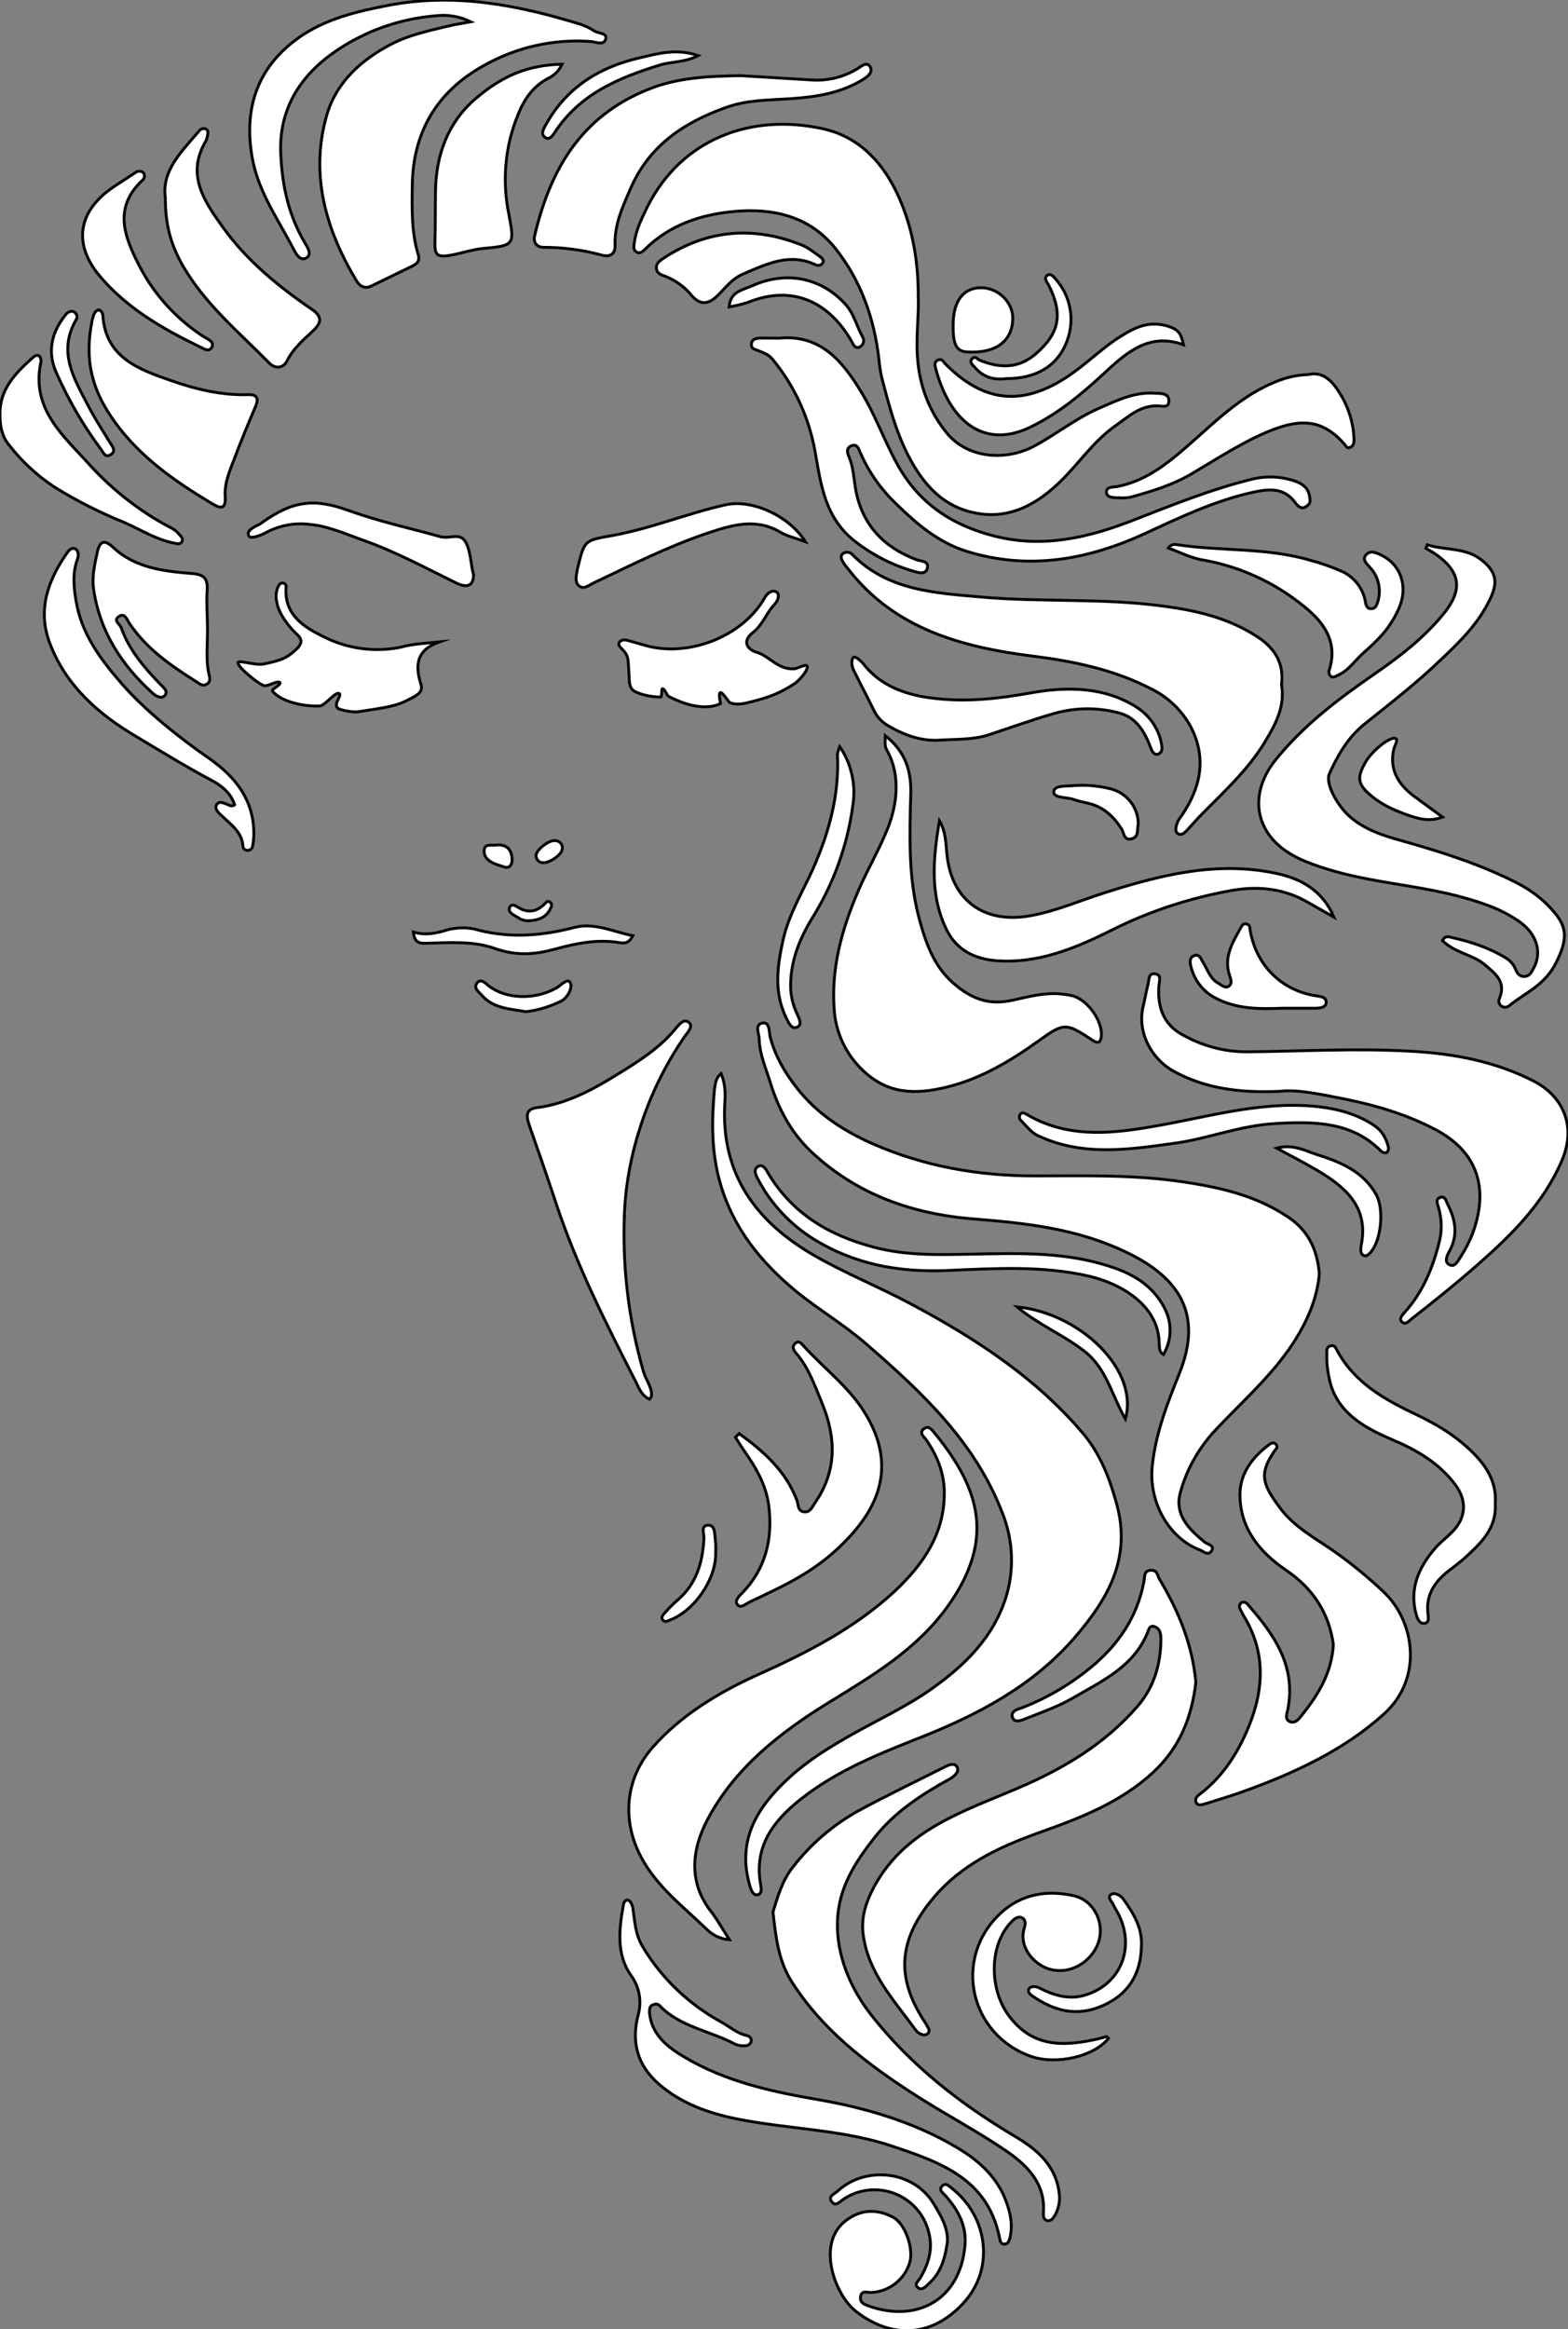 <?xml version="1.0" encoding="utf-8"?>
<!-- Generator: Adobe Illustrator 21.0.0, SVG Export Plug-In . SVG Version: 6.00 Build 0)  -->
<svg version="1.1" id="图层_1" xmlns="http://www.w3.org/2000/svg" xmlns:xlink="http://www.w3.org/1999/xlink" x="0px" y="0px"
	 viewBox="0 0 547.3 812.7" style="enable-background:new 0 0 547.3 812.7;" xml:space="preserve">
<rect x="0" y="0" width="547.3" height="812.7" fill="#808080" stroke="none"/>
<style type="text/css">
	.st0{fill:#FFFFFF;stroke:#000000;stroke-miterlimit:10;}
</style>
<path id="XA04304M1Gra4OT15_4_" class="st0" d="M251.7,374.6c1.5,3.6,1.5,6.9,1.3,10.2c-1.5,24.7,10.8,41.5,31.1,53.2
	c10.9,6.3,22.7,11,33.9,17c22.3,11.9,43.3,25.5,59.9,45c6.1,7.2,9.4,15.7,11.9,24.9c5.2,19-3.3,33.3-14.8,46.6
	c-14.5,16.7-33.6,26.8-53.9,34.8c-14.7,5.8-29.4,11.7-41.9,21.7c-9.4,7.5-16.1,16.4-13.7,29.6c0.2,1.2,0.6,3.1-1,3.5
	s-2.3-1.6-2.7-2.9c-3.6-11.9-0.6-22.2,7.4-31.5s17.1-15.2,27.1-20.9s20.2-10.3,29.4-16.9c11.3-8.1,20.9-17.6,25.3-31.2
	c3.1-9.7,2.7-20.2-1.1-29.7c-9.5-24.9-28.3-42.4-47.7-59.2c-7.6-6.6-16.4-11.8-24.3-18.2c-12.3-10.2-21.9-21.9-26.5-37.7
	c-3.2-11.1-3-22-2-33.1C249.8,378.2,249.6,376.4,251.7,374.6z"/>
<path id="XA04304M1Gra4OT15_3_" class="st0" d="M460.5,444.5c-0.8,8.9-4.4,16.9-9.3,24.4c-7.8,11.8-18.5,20.9-27.9,31.1
	c-5.2,5.9-9.1,12.8-11.2,20.4c-2.4,8,2.8,13.1,8.4,17.7c1,0.8,3.6,1.1,2.4,3s-2.8,0.2-4.1-0.3c-10.2-3.8-18-16-16.6-29.4
	c1.2-11.4,5.3-21.8,9.5-32.3c8.3-20.7-0.3-33.2-17.8-41.8s-35.5-10.5-54.2-12c-21.2-1.7-40.7-8.5-56.6-23.5
	c-7-6.6-11.5-15.1-14.3-24.3c-1.5-4.9-3.7-9.7-3.8-14.9c0-1.9-1.7-5,1-5.6s2.4,2.8,2.8,4.7c1.7,6.7,5.1,12.5,9.4,18
	c7,8.9,16.1,14.8,26.2,19.3c18.1,8,37.2,11.3,56.8,11.3c17.3,0,34.7-0.5,51.9,2.1c12.5,1.9,24.8,4.6,35.8,11.8
	C456.4,428.9,459.8,435.7,460.5,444.5z"/>
<path id="XA04304M1Gra3OT15_9_" class="st0" d="M320.5,103.7c0.3,6.8-1,14.7-0.1,22.8c0.9,9,4.3,17.5,10,24.5
	c7,8.7,20.2,10.2,30.7,4.6c7.6-4.1,14.4-9.6,22.4-13.1c6.2-2.7,12.4-5.8,19.5-5.3c2.2,0.1,5-0.1,5,2.7s-2.8,1.6-4.5,1.7
	c-6,0.1-10,4.1-14.5,7.2c-7.7,5.5-12.8,13.5-19.6,19.9c-8.9,8.4-19.1,13.3-31.8,9.6c-8.4-2.5-14-8.2-18.5-15.6
	c-5.8-9.6-8.5-20.2-11.3-30.8c-0.5-2.1-0.8-4.2-1-6.4c-1.6-14.3-6.3-27.6-15.2-38.8s-21.7-14.2-35.5-12.9
	c-11.7,1.1-22.4,4.7-31,13.2c-0.8,0.8-1.8,1.7-3,0.9s-0.8-2.1-0.7-3.2c0.6-4.6,2.7-8.7,4.6-12.6c12-23.8,36.3-32.6,61.1-27.2
	c12.1,2.6,20.4,11,25.7,21.9S320.6,90.1,320.5,103.7z"/>
<path id="XA04304M1Gra3OT15_8_" class="st0" d="M164.3,7.6c-3.7-1.8-7.9-2.6-12.1-2.1c-12.5,1-24.5,5.2-34.8,12.2
	C105.3,25.9,97.2,37.6,98,53.8c0.5,11,2.7,21.3,8.4,30.9c1,1.7,2.6,4.1,0.5,5.3s-3.5-1.3-4.4-3c-5.2-10.1-12-19.5-14.3-31.1
	c-3.4-17.6,1.4-32.3,16-42.7c9.1-6.5,20.2-9.2,31.2-11.3c23.1-4.5,45.3-0.2,67.3,6.6c1.7,0.6,3.4,1.4,4.9,2.4
	c1.4,0.8,4.5,0.6,3.8,2.8s-3.3,1-5,0.8c-13-1-26,1.9-37.4,8.3c-16.5,9.1-25,23.4-25.1,42.3c-0.1,8-0.3,16,2.1,23.8
	c0.6,2.1-0.4,3.1-2,3.9l-14.4,7c-2.1,1-3.8,0.3-5.1-1.7C113.6,80,108.1,60.7,114.1,40c3.3-11.2,11.8-19,22.3-24.5
	c6.9-3.6,14.4-5,21.8-6.8L164.3,7.6z"/>
<path id="X960570M1Gra1OT21_3_" class="st0" d="M254.6,676.8c-3.2-0.2-6.1-1.7-8.3-4c-8-7.7-16.9-14.4-22.4-24.6
	c-6.9-12.7-5.8-27.4,3.8-38.4s22.9-19.2,36.7-25.4c17.2-7.7,34-16.3,47.9-29.2c9.9-9.3,17.5-20.1,17.3-34.7
	c-0.1-6.7-2.5-12.6-6.3-18.1c-0.8-1.1-2.6-2.4-0.9-3.8s2.9,0.3,3.8,1.4c16.1,19.7,21,37.3,4.8,60.2c-10.8,15.2-26.2,24.3-41.5,33.7
	c-17.1,10.5-32.7,22.7-42.3,40.5c-5.7,10.6-7.3,22.4,1.4,33.1C250.6,670.2,252.2,673.1,254.6,676.8z"/>
<path id="X75B200M1Gra2OT16_2_" class="st0" d="M446.5,380.8c-14.2,0.6-26-1.1-36.8-7c-8.1-4.5-12.8-13.9-10.7-22.6
	c0.6-2.4,1-4.9,1.6-7.3s0.2-4.4,2.6-4.1s1.4,2.7,1.3,4.3c-0.5,7.1,1.5,13.1,7.8,16.7c7.1,4.1,15.1,6.3,23.3,6.2
	c19-0.2,37.9-1.3,56.9-0.2c15,0.8,29.5,3.6,42.8,10.4c10,5.1,15.2,15.5,9.8,27.9c-6.5,15-17.6,25.9-29.6,36.4
	c-7.4,6.5-15,12.6-22.7,18.6c-1,0.8-2.1,2.3-3.4,1.2s0.1-2.5,0.9-3.4c6.2-6.9,9.6-15,11.9-23.9c1.2-4.2,1.1-8.6-0.1-12.7
	c-0.3-1.1-1.2-2.9,0.6-3.5s2,1.3,2.6,2.4c2.7,5.3,3.7,10.6,0.7,16.2c-0.8,1.4-2.1,3.9-0.1,4.9s3-1.4,4-2.9c3.4-5.2,5.6-11,6.4-17.1
	c1.5-11.9-3.8-21.3-15.7-27.4c-9.8-5.1-20.3-8.2-31.1-10.4C461.2,381.9,453,380,446.5,380.8z"/>
<path id="XA04304M1Gra3OT15_7_" class="st0" d="M447.3,238.9c1.3,7.6-2,13.6-5.5,19.5c-6.1,10.3-15,18.2-23.2,26.6l-4,4.4
	c-0.9,1-2.1,2.3-3.4,1.5s-0.7-2.7-0.2-4c0.3-0.7,0.8-1.5,1.3-2.1c6.7-9.7,9-20,3.5-30.9c-3.1-5.9-8.1-10.7-14.1-13.6
	c-13-6.7-27-9.6-41.5-11.4c-24.4-3.1-47.9-9.4-64.1-30.3c-0.7-0.8-1.3-1.6-1.8-2.4c-0.6-1-1.2-2.2,0-3.1c1-0.7,2.4-0.5,3.2,0.4
	c12.4,12.6,28.9,13.4,44.8,14.8c21.2,1.9,42.6,0.3,63.8,3.2c11.3,1.5,22.2,4,32,10.2C444.7,225.7,448.3,231.2,447.3,238.9z"/>
<path id="XA04304M1Gra4OT15_2_" class="st0" d="M309,256.7c6.9,5.4,9.1,12.1,8.9,20.1c-0.4,14.5-0.9,29,2.8,43.2
	c2.3,8.6,5.1,17,12,23s13,7.8,21.2,5.9s13.3-3,20.2-1.5c5.4,1.2,10.9,8.9,10.3,14.3c-0.3,2.1-1.1,2.5-3,1.3
	c-9.5-6.3-10-6.2-19.2,0.4s-19.7,12.9-31.3,15.8s-20.9,2.5-29.5-5.5c-5.9-5.5-9.6-13-10.2-21.1c-1.2-14.5,2.6-28.3,8.3-41.6
	c3.2-7.5,7.4-14.5,10.4-22.1s4.7-18-0.2-26.9C308.8,260.3,308.9,260.2,309,256.7z"/>
<path id="X960570M1Gra7OT21_9_" class="st0" d="M417.4,587c-1.4,12-5.5,22.7-14.9,31.4c-11.5,10.6-25.4,15.9-39.7,21
	s-27.3,11.3-36.9,22.7c-13,15.3-12.6,28.5-3.7,42.5c0.7,1,1.3,2,1.8,3c0.5,0.7,0.3,1.6-0.3,2.1c-0.1,0-0.1,0.1-0.2,0.1
	c-0.6,0.3-1.3,0.3-1.9,0c-0.8-0.3-1.5-0.8-2-1.5c-7.5-10.3-16.5-19.8-18.3-33.2c-0.9-6.4,1.2-12.1,4.2-17.5
	c10.9-19.4,30.9-25.6,49.6-33.6c16-6.8,30.6-15.5,42-28.7c5.7-6.6,8.1-14.7,8.1-23.5c0-1.7-0.3-3.5-2.1-4.2s-2.1,0.9-2.5,1.9
	c-4.8,12-15.9,17-26,22.9c-5.1,3-10.9,5-16.4,7.2c-1.5,0.6-4.1,1.8-4.8-0.4s1.8-2.8,3.5-3.4c8.5-3.3,16.5-8,23.6-13.8
	c9.7-7.9,16.5-17.7,18.8-30.3c0.3-1.5-0.1-3.7,2.3-3.8s2.3,1.6,3,2.9C411.3,562,416.2,573.7,417.4,587z"/>
<path id="XA04304M1Gra2OT15_4_" class="st0" d="M498.2,190.1c6.2,2,13.1,0.8,18.8,5.2c5.7,4.4,5.7,8.3,3.1,13.7
	c-4,8.5-10.5,14.9-17.2,21.2c-8.4,8.1-17.6,15.2-26.7,22.5c-5.7,4.6-9.3,10.8-12.2,17.3c-1.5,3.4,2.8,11.1,7.1,14.9
	c6.7,5.9,15.2,7.5,23.2,9.9c12.3,3.6,24.4,7.7,35.8,13.6c4.7,2.5,9,5.8,12.4,9.9c4.6,5.4,4.6,9.6,0.7,17.5s-10.6,10.4-16.4,15.1
	c-0.8,0.7-2,0.7-2.8,0.1s-1.1-1.8-0.6-2.7c2.4-5.9-1.6-8.7-5.4-11.9s-10.5-4.1-14.5-8.2c0.9-1.9,2.2-1.3,3.2-1.1
	c6.7,1.5,13.1,3.6,19,7.2c1.4,0.9,2.6,2.2,3.2,3.7c0.6,1.4,1.3,2.8,3.2,2.7s2.5-1.6,3.2-2.9c3-5.4,1.2-11.8-4.8-16.1
	s-12.8-6.6-19.6-8.5c-15.7-4.4-32.1-5.1-47.8-10c-6.7-2.1-13.5-4.6-18.3-9.7c-7.6-8.1-7-19,0.3-28.2c9.8-12.2,22.1-21.5,34.9-30.3
	c8.7-6,16.9-12.4,23.6-20.5s6.9-14.6-2.6-21.2c-1-0.7-2.2-1.3-3.3-2L498.2,190.1z"/>
<path id="X960570M1Gra7OT21_8_" class="st0" d="M465.4,573.8c-1.5-10.9-7-19.5-16.6-26c-9.3-6.3-16.1-14.8-16-26.6
	c0.1-7.1,4.3-12.7,10-17c0.7-0.6,1.8-1.2,2.6-0.2s0,1.5-0.5,2.2c-5.5,8-4.4,11.6,2,20.1c4.8,6.4,11.8,10.2,18.2,14.6
	c6.3,4.4,12.2,9.2,17.8,14.5c10.7,10,14.1,29.9,0.3,42.5s-31.4,20.8-49.3,27.2c-4.4,1.6-8.8,2.9-13.3,4.3c-1.1,0.3-2.5,0.8-3.1-0.5
	s0.5-2.3,1.3-2.9c7.4-5.6,12.5-13.2,16.1-21.3c5.8-12.9,7.5-26.5-0.1-39.7c-0.7-1.1-1.3-2.3-1.9-3.5c-0.5-0.8-0.3-1.8,0.4-2.3
	c0.8-0.4,1.7-0.1,2.2,0.6c9.2,10.5,17,21.5,14,36.7c-0.3,1.4-1.1,3.2,0.5,4.1s3-0.3,3.9-1.5C459.7,591.9,464.8,584.2,465.4,573.8z"
	/>
<path id="XA04304M1Gra3OT15_6_" class="st0" d="M271.9,118c14.4-1.4,22.1,7.9,28.6,18.6c5,8.1,8.1,17.1,12.7,25.4
	c7.5,13.6,18.9,21.2,33.7,25c17.1,4.4,33.1,0.6,48.7-5.5c13.6-5.3,27.2-10.8,41.4-14.3c4.9-1.2,10-1,14.8,0.6
	c2.4,0.8,4.6,2.1,5.2,4.9s0.2,3.1-1.2,4.1s-2.8-0.1-3.7-1.4c-4-5.5-9.4-4.8-14.9-3.6c-13.1,2.9-25.1,8.6-37.2,14.2
	c-20.1,9.3-40.8,13.1-62.5,6.4c-10-3.1-17.7-9.7-25-16.9c-5.2-5-9.3-10.9-12.2-17.5c-0.6-1.3-1-3.2-3-2.5s-1.6,2.5-1,3.8
	c1.6,3.7,1.7,7.8,2.4,11.7c2.3,12.2,9.8,20,21.2,24.3c1.6,0.6,4.4,0.4,3.8,2.9s-3.2,1.6-4.9,1.1c-7.3-2.1-14.1-5.6-20.1-10.2
	c-10.7-8.2-12.1-19.6-14.2-31.5s-7.2-23-14.9-32.3c-1.3-1.6-3.2-2.3-5.1-3s-2.3-0.9-2.2-2.4s1.5-1.8,2.6-1.9S269.6,118,271.9,118z"
	/>
<path id="X960570M1Gra7OT21_7_" class="st0" d="M269.8,667.1c1.6-5.1,3.2-11,7-15.7c6.1-7.9,13.8-14.5,22.5-19.4
	c10.1-5.5,20.4-10.4,30.7-15.6c1.3-0.7,3.3-1.4,4.1,0.2s-1,3.2-2.6,4.1c-9.8,5.4-19.2,11.5-26.2,20.4s-12.7,17.8-13,29.5
	s4.5,23.2,11.9,32.6c13.6,17.3,30.7,30.7,49.7,42c7.5,4.4,14.7,10.1,15.8,20.1c0.4,2.7-0.2,5.4-1.5,7.7c-0.6,1-1.4,2.1-2.7,1.8
	s-1.4-1.7-1.3-2.9c0.7-10-5.6-16.3-12.7-21.2c-10.8-7.4-22.6-13.5-33.6-20.7c-16-10.4-30.9-21.9-41.4-38.3
	C271.7,684.3,270.8,676,269.8,667.1z"/>
<path id="XFF949DM2Gra6OT37" class="st0" d="M226.7,488.2c-3-1.3-3.9-4.5-5.2-6.9c-10.2-20-20.3-40-27.4-61.4
	c-3-9.1-6.2-18.3-9.4-27.4c-1-2.9-1.3-5.5,2.6-6c11.9-1.5,21.8-7.6,31.7-13.8c6.2-3.9,12.2-8.1,16.9-13.9c1.1-1.3,2.8-3.5,4.5-2.1
	s-0.3,3.4-1.3,4.8c-6.8,9.8-12.1,20.6-15.7,32c-3,9.3-4.9,19-5.4,28.8c-0.9,19,1.3,38,6.6,56.3c0.8,2.9,3,5.3,2.8,8.4
	C227.4,487.4,227.1,487.7,226.7,488.2z"/>
<path id="XA04304M1Gra3OT15_5_" class="st0" d="M258.5,26.4l24.7,1.5c5.7,0.4,11.4-1,16.2-4c1.2-0.8,3.2-2.5,4.3-0.6
	s-0.8,3.4-2.4,4.4c-7.6,4.7-16.1,6.1-24.8,6.7s-15.5,0.4-23.1,3.1C238.5,42.8,226.4,51,220,66c-2.7,6.2-5.6,12.5-5.3,19.6
	c0.1,3.1-1.9,4.2-4.7,3.4c-6.6-1.8-13.4-2.7-20.2-2.7c-2.4,0-3.7-1.6-3.2-4c5.4-23,16.1-41.6,39.4-51
	C236.4,27,247.3,26.6,258.5,26.4z"/>
<path id="X960570M1Gra7OT21_6_" class="st0" d="M226.7,702.3c0.7,7.6,6.3,12,12.1,15.4c14.4,8.6,30.4,12.1,46.7,14.9
	s33.3,7.7,48.3,16.6c8.7,5.1,15.4,11.5,18.2,21.4c1,3.2,1.3,6.6,0.6,9.9c-0.3,1.1-0.6,2.5-2,2.5s-1.5-1.2-1.7-2.1
	c-4.1-20.8-20.8-26.5-37.9-32.2s-36.1-5.8-53.9-9.4c-9.9-2-19.4-5.4-27.1-12.1s-9.6-14.8-7.3-24c1.4-4.8,0.5-10-2.5-14
	c-5.2-7.5-4.1-16.2-2.6-24.6c0.1-0.8,0.7-1.8,1.6-1.6s1.5,1.7,1.7,2.8c0.7,4.6,0.8,9.1,3.4,13.4c6.6,11.1,16.1,20.1,27.4,26.3
	c2.9,1.6,5.4,3.9,8.8,4.7c1,0.2,1.9,0.9,1.7,2.1c-0.3,1-1.3,1.6-2.3,1.5c-1.2,0.1-2.3-0.1-3.4-0.6c-8.6-4.6-18.9-5.9-26.1-13.2
	c-0.5-0.7-1.4-0.9-2.2-0.6C226.7,699.8,226.7,701,226.7,702.3z"/>
<path id="X960570M1Gra1OT21_2_" class="st0" d="M258,500.2c8.5,6.2,16.3,13,20.2,23.4c0.5,1.5,0.2,3.6,2.4,3.9s2.8-1.6,3.7-2.9
	c7.9-11.2,7.6-23,2.6-35.1c-2.5-6-4.6-12.2-8.9-17.2c-0.8-0.9-1.8-2.3-0.5-3.5s2-0.2,2.7,0.5c7.6,8.5,17.1,15.2,22.8,25.6
	c8.4,15.1,5.2,28.5-6.1,40.9s-22.6,17.1-35.5,23.3c-1.2,0.6-2.9,2.2-4,0.8s0.6-3,1.7-4.1c8.1-8.4,10.6-18.7,9.3-29.9
	c-0.7-6.4-3.5-12.1-7.1-17.4c-1.6-2.3-3.1-4.6-4.6-7L258,500.2z"/>
<path id="XA04304M1Gra8OT15_3_" class="st0" d="M327.9,286.4c2.2,3.6,2.2,7.6,2.6,11.5c1.5,16.1,12.8,24.4,28.7,21.7
	c9.3-1.6,17.8-5.4,26.7-8.2c19.5-6.2,39.2-11.1,59.8-6.6c8.3,1.8,15.9,5.8,19.9,15.2l-9-5.1c-8.1-4.8-17.1-5.8-26.1-4.3
	c-15,2.6-29.6,7.4-43.2,14.3c-12.3,6.1-25.2,11.4-39.6,10.3c-7.6-0.6-13.7-3.8-17.1-10.4C324.4,312.5,325.7,299.4,327.9,286.4z"/>
<path id="XA04304M1Gra3OT15_4_" class="st0" d="M34.5,108.1c0.8,0.3,1.4,1.1,1.4,2c1,14.8,12.7,18.8,23.8,22.7
	c8.6,3,17.6,5.2,26.9,4.9c2.9-0.1,3.9,1.1,2.6,4.1c-2.5,5.9-5,11.9-7.3,18c-1.6,4.3-3.6,8.5-3.3,13.4s-1.8,4.2-4.8,2.4
	c-12.6-7.6-24.5-15.8-33.4-27.9s-10.9-22.9-8.2-36.1C32.6,110.3,32.8,108.5,34.5,108.1z"/>
<path id="XA04304M1Gra3OT15_3_" class="st0" d="M57.7,68.9c-1.3-9.4,5.7-16,11.7-23.1c0.6-0.9,1.7-1.2,2.6-0.7
	c0.8,0.5,0.6,1.5,0.4,2.3c-0.1,0.7-0.3,1.3-0.6,1.9c-7,11.8-0.3,21.2,6,30c8.3,11.6,19.3,20.6,31,28.6c3.4,2.3,3.8,4.4,0.5,7.5
	s-6.9,6.1-9.1,10.5c-1.4,2.8-4.3,2.8-6.3,0.7C83.3,115.8,71.4,106,63.7,92.5C59.6,85.3,57.7,78.4,57.7,68.9z"/>
<path id="XA04304M1Gra3OT15_2_" class="st0" d="M196.2,22.4c-1,2.2-2.8,4-5,5c-5.2,2.8-8.2,7.2-10.3,12.4c-4.6,11-5.7,23.2-3.3,34.9
	c2.1,10.8,1.9,11-9,12c-4.2,0.4-8.1,1.9-12.2,2.5s-4.6-0.8-4.6-4.1c0.2-6.2,0.1-12.3,0.2-18.5c0.2-12.6,4.4-23.9,13.8-32
	S184.1,22.7,196.2,22.4z"/>
<path id="X960570M1Gra2OT21" class="st0" d="M72.4,218.2c0.2,5.6-0.7,11.3,0.5,16.9c0.3,1.3,0.8,2.7-0.7,3.6s-2.5-0.1-3.6-0.8
	c-8.9-5.6-17.5-11.5-23.5-20.5c-0.8-1.2-1.5-3.7-3.6-2.3s0.3,2.6,0.8,3.9c2.8,7.9,8.1,14,13.8,19.9c1.1,1.1,2.6,2.3,1.5,3.7
	s-3,0.4-4.3-0.7c-10.8-9.8-18.4-21.4-20.6-36.1c-0.7-4.4,0.3-8.6,1.2-12.9c0.9-4.3,2.6-4.7,5.6-1.9c7.7,7.2,17.6,8.3,27.3,9.1
	c4.5,0.3,5.8,1.8,5.5,6S72.4,214.3,72.4,218.2z"/>
<path id="X960570M1Gra7OT21_5_" class="st0" d="M521.9,524.5c0.6,9.1-5.4,14.3-11.2,19.6c-1.4,1.2-2.8,2.3-4.3,3.4
	c-5.2,3.9-8.8,8.5-8,15.5c0.1,1.2,0.6,3.1-1.1,3.4s-2.5-1.4-2.9-2.8c-2.6-8.9,0.6-16.4,6.2-23c1.8-2.2,4.1-3.9,6.1-5.9
	c5-4.9,5.5-11,1.3-16.6c-5.5-7.4-13.2-12-21.4-15.5s-19-8.4-22.2-19.8c-0.9-3.4-1.4-6.8-1.3-10.3c0-1.1-0.2-2.5,1.3-2.9
	s1.8,0.7,2.3,1.6c6.2,11.5,16.9,17.3,28.1,22.6c7.5,3.6,14.6,8,20.4,14.2C519.5,512.6,522.4,517.9,521.9,524.5z"/>
<path id="XA04304M1Gra2OT15_3_" class="st0" d="M407.8,191.2c1.1-1.5,2.4-1.3,3.4-1.1c15.4,2.3,31.3,0.9,46.5,5.5
	c3.8,1,7.6,2.4,11.2,4c4.1,2.1,7,6,7.7,10.5c0.2,1.1,0.6,2.4,2.1,2.3s1.8-1.3,2.2-2.4c1.3-4.2,0.3-8.9-2.8-12.1
	c-1-1.2-2.8-2.6-1.3-4.3s3.4-0.8,5.1,0c7.1,3.3,9.7,11.1,6.4,18.6s-7.6,11.3-12.7,15.9c-2.8,2.5-4.9,5.9-8.6,7.5
	c-0.9,0.4-1.8,1.1-2.7,0.2c-0.5-0.7-0.6-1.6-0.2-2.4c3-10.2-2.7-17-9.8-22.5c-9.8-7.8-21.4-13.1-33.8-15.4
	C416.1,194.9,412.1,192.8,407.8,191.2z"/>
<path id="XA04304M1Gra6OT15_3_" class="st0" d="M81.9,280.8c-1.3-4.1-4.6-6.7-8.2-8.6c-8.8-4.7-17.3-9.9-25.8-15
	c-13.3-7.8-25-17.9-30.6-33c-4.3-11.5-0.5-21.9,6.2-31.4c0.6-0.9,1.7-2,2.9-1.2s1,2.5,0.6,3.6c-1.7,4.7-1.3,9.3-0.5,14.2
	c1.9,11.9,8.7,20.8,16.3,29.5s19.3,18.2,30.3,25.8c9,6.3,15.4,14.3,15.5,25.9c0,1.5-0.1,3-0.4,4.5c-0.1,0.9-0.8,1.6-1.7,1.6
	c-0.8,0.1-1.6-0.5-1.7-1.3v-0.1c-0.3-4.9-4-7.4-7.1-10.4c-1.2-1.1-3-2.5-2.1-4.1s2.9-0.4,4.3,0.1C80.5,281.3,81.3,281.3,81.9,280.8z
	"/>
<path id="X960570M1Gra7OT21_4_" class="st0" d="M336.8,783.7c0.7-7.1-2.4-12.6-6.8-17.6c-0.8-0.9-2.5-1.9-1.2-3.3s2.5,0,3.5,0.8
	c12.3,9.6,15.4,28.1,3.5,40.5s-25.9,11.1-37,2.4c-7.6-6-13.4-23-4.5-30.9c5-4.4,11.1-5.4,17.5-1.9c4,2.1,7.1,10.5,5.8,15.5
	c-1.7,6.1-7.2,10.4-13.5,10.7c-1.4,0-3.3-0.8-3.7,1.3s1.1,2.8,2.5,3.3C319.7,810.6,335,802.8,336.8,783.7z"/>
<path id="XFF0007M2Gra3OT3" class="st0" d="M219.6,236c-0.5-6.1,0.2-6.8-2.7-9.8c-0.5-0.6-1.3-1.2-0.7-2.1s1.7-0.9,2.7-0.7l6.7,1.9
	c14.5,4,33.4-2.9,41.3-16.7c0.8-1.5,2.5-2.9,4-2.1s0.6,3.1-0.4,4.2c-3,3.1-4.2,7.3-7.8,10.1s-2.2,5.8,1.7,6.9s7.6,6.4,13.2,5.6
	c1.1-0.2,4.2-2,4.2-0.6c0,1.3-2.1,3.9-4.1,5.6c-5.6,3.7-9.3,5-15.6,6.6c-2.4,0.6-4.8,1.2-7.3,0.3c-0.7-0.3-5-8-3.3,0.3
	c-6.8,3.2-15.7-1.3-18.1-2.5c-0.7-0.4-1.3-2.5-2.1-2.7c-0.6-0.1-0.1,2.3-0.6,2.9c-1.9,0.1-5-0.4-7.1-1.1
	C221,241.1,219.6,240.9,219.6,236z"/>
<path id="X960570M1Gra7OT21_3_" class="st0" d="M386.9,711.2c-5,6.4-18,9.3-26.8,6.4c-21.7-7.5-27.7-34.3-10.9-50
	c7.2-6.7,16.2-8.3,25.7-6.1c6.6,1.5,10.4,8.7,8.8,15.2s-8.6,12.2-16.5,10.6c-5.8-1.2-11.8-7.6-9.7-14.5c0.4-1.3,0.7-2.8-0.7-3.6
	s-2.8,0.3-3.8,1.4c-7.8,8.1-7.7,23.2-1.1,32.4c8.4,11.6,19.4,11.1,31.4,8.4l2.9-0.8L386.9,711.2z"/>
<path id="X00B7FFM2Gra4Co12" class="st0" d="M153.3,224c-7.9,2.8-8.5,8-6.4,14.7c0.8,2.5-0.8,3.7-3.7,5.1c-4.7,2.6-8.1,3-17.9,4.5
	c-0.9,0.4-5.3-0.3-5.9-0.6c-4.8-0.9,0.9-5.5-1.3-5.8c-1.2-0.2-4.8,4.2-6.3,4.4c-5.1,0.4-13.9-1.4-16.7-5.2c-0.6-0.6,4-2.6,2.3-3.1
	c-1.1-0.3-4.3,1.7-5.4,1.2c-2-0.8-8.1-5.6-8.9-7.7c-0.7-1.7,5.5,0.8,8.9,0.2c6.7-1.4,8.3-2.2,11.8-5.5c2.6-2.8,0.6-4.1-1-5.7
	s-5.6-6.2-6.2-10.5c-0.4-1.6-0.3-3.3,0.3-4.9c0.4-0.9,0.9-2,2.1-1.6s0.8,1.3,0.8,2.1c-0.3,9.1,6.3,13.2,13,16.5
	c8.4,4.3,18,5.6,27.2,3.7C144.2,224.6,148.5,224.5,153.3,224z"/>
<path id="XA04304M1Gra3OT15_1_" class="st0" d="M328.8,258.2c-6.8,0.6-12.8-1.5-18.5-4.8c-2.2-1.2-4-3-5.1-5.2
	c-2.4-4.9-5-9.8-7.4-14.7c-0.6-1.2-0.7-3.7,0.2-4.2c0.7-0.3,2.6,1.4,3.4,2.4c6.3,8.1,15.7,11,25,12c11,1.3,22.1,0.1,33.2-1.9
	c12.7-2.3,26-2.3,37.5,5.2c4.5,3,7.6,7.8,8.4,13.1c0.2,1.2,0.1,2.5-1.2,3s-2.1-0.8-2.5-1.8c-2-5.5-4.9-10.7-10.7-12.4
	c-7.8-2.2-16-2.1-23.7,0.2c-7.5,2.2-14.8,4.8-22.3,7.3C339.8,258.1,334.2,257.9,328.8,258.2z"/>
<path id="XA04304M1Gra2OT15_2_" class="st0" d="M456.7,130.7c5.2-1.3,8.5,2.6,10.9,6.4c3,4.8,4.8,10.3,5,16c0.1,1.1-0.1,2.5-1.3,3
	s-1.4-0.4-2-1.1c-6.7-7.6-13.4-9.1-23.3-5.7s-20.4,10.3-30.2,16.1c-6.5,3.8-13.7,6-20.9,8c-1.3,0.3-2.7,0.4-4,0.3
	c-1.8-0.1-4.5,0.2-4.7-1.9s2.6-1.8,4.1-2.1c7.7-1.6,14-5.6,20.1-10.6c10.9-8.9,20.4-19.7,33.7-25.4
	C448.1,131.9,452.3,130.8,456.7,130.7z"/>
<path id="XA04304M1Gra6OT15_2_" class="st0" d="M0,144.9c-0.3-9,5.4-14.7,11.4-20.1c1.9-1.8,3.3-0.3,2.8,1.9
	c-3.3,16.2,8.1,25.5,17.1,35.5c8.3,9.1,18.1,16.7,29,22.3c0.8,0.5,1.6,1.1,2.2,1.9c0.6,0.7,1.6,1.5,1,2.6s-1.8,0.7-2.7,0.5
	c-6.3-1.2-11.7-4.7-17.4-7.2c-8.4-3.4-16.6-7.5-24.3-12.3c-6.1-4-11.5-9-16-14.8C0.7,152.3,0,148.7,0,144.9z"/>
<path id="XA04304M1Gra4OT15_1_" class="st0" d="M406.1,472.6c-1.6-0.9-1.4-2.6-1.5-4c-0.2-13.5-14-20.9-24.4-23.3
	c-16.4-3.8-33-2.7-49.7-2s-32.1-2.1-46.4-10.9c-8.2-5.1-15-12.3-19.5-20.9c-0.8-1.4-1.8-3.5,0-4.5s2.8,1.1,3.6,2.5
	c8.5,14.1,21.3,21.6,36.9,25.7c11.4,3,22.7,2.6,34.2,2.4c14.8-0.3,29.6-0.8,44.1,3.1c9.6,2.6,18.2,6.3,23.1,15.8
	C409.2,461.6,409,467.7,406.1,472.6z"/>
<path id="XA04304M1Gra8OT15_2_" class="st0" d="M413.1,120.3c-12.3-4.5-20.3,3.1-28.1,10.3c-7.8,7.2-15.8,13.8-25.3,18.4
	c-11.5,5.6-21.6,2.5-28.2-8.4c-2.2-3.7-3.8-7.8-4.9-12c-0.3-1.1-0.6-2.5,0.9-3s1.7,0.6,2.4,1.3c14,14.2,28.1,15,44.6,3.2
	c5.7-4.1,10.7-9,16.6-12.7s10.4-5.4,16.5-3.6C411.1,114.9,412.2,116.1,413.1,120.3z"/>
<path id="X75B200M1Gra2OT16_1_" class="st0" d="M484.7,400.6c-0.1,0.4-0.2,1.2-0.6,1.5s-1.5,0.1-2.1-0.5
	c-10.2-10.3-23.3-10.3-36.4-9.6s-23.7,5.3-35.6,6.9c-15.8,2.2-32.1,4.7-47.6-2.6c-2.6-1.2-4.1-3.4-5.9-5.2c-0.7-0.5-0.9-1.5-0.4-2.3
	c0.7-0.9,1.5-0.4,2.2,0c13.5,8,28,7,42.7,4.5c19.1-3.1,37.9-9.1,57.7-7.3c7.5,0.7,14.7,2.5,21.1,6.8
	C482.6,394.8,483.9,397.3,484.7,400.6z"/>
<path id="XA04304M1Gra6OT15_1_" class="st0" d="M47.9,59.8c1.2-0.1,2,0,2.4,0.9c0.3,0.8,0,1.8-0.7,2.3c-10,9.5-6.3,19.3-1.1,29.5
	s13.1,18.9,22.8,25.1c1.3,0.8,3.7,1.7,2.6,3.6s-3,0.3-4.4-0.3c-12.9-6.3-25.3-13.4-34.7-24.6s-7.7-22.7,5-31.2L47.9,59.8z"/>
<path id="XFF0007M2Gra8OT3" class="st0" d="M281.1,189c-3.5-1.3-6.4-1.9-8.7-3.3c-8.6-5.1-16.9-2.5-25.4,0.3
	c-13.9,4.7-27,11.3-40.2,17.6c-1.4,0.7-3,2.1-4.6,0.9s-1.1-3.3-0.8-5.1s0.2-1,0.3-1.5c2.3-9.4,2.3-9.3,11.8-11
	c13.5-2.4,26.2-7.7,39.5-10.7C262.2,174,275.3,179.8,281.1,189z"/>
<path id="X1100AAM2Gra6OT6" class="st0" d="M165.3,200.6c-0.1,3.8-2.2,4.7-6.1,2.8c-10.8-5.3-21.3-11-32.7-15
	c-6.2-2.2-12.3-5-19.1-5.5c-5.2-0.5-10.3,0.6-14.9,3.1c-1.3,0.7-5.1,2.3-5.7,0.9c-1-2.2,3.1-3.4,4.3-4.3c11.4-8.3,19.1-8.6,30.5-4.5
	s21.7,6.2,32.6,9.3h0.5c2.6,0.5,5.9-1.6,7.8,1.7S164.3,197.2,165.3,200.6z"/>
<path id="XA04304M1Gra3OT15" class="st0" d="M287.4,91c-0.1,1-1,1.7-1.9,1.6c-0.3,0-0.5-0.1-0.8-0.2c-9.1-4.3-17.1-0.3-25.3,3.2
	c-3.9,1.6-6.2,4.9-9,7.6s-5.7,3.7-9-0.1c-2.4-3-5.6-5.3-9.2-6.7c-1.4-0.5-3-1-3.1-2.8s1.2-2.6,2.5-3.5c15.2-10,31.3-11.3,48-4.7
	c2.6,1,4.8,2.9,7.1,4.5C287,90.2,287.2,90.7,287.4,91z"/>
<path id="XA04304M1Gra4OT15" class="st0" d="M293.1,260.5c4.1,6,5.7,13.3,4.6,20.4c-1.9,14.1-6.8,27.6-14.3,39.6
	c-4.6,7.5-7.8,15.8-7.4,24.9c0.2,2.8,0.9,5.5,2.1,8.1c0.6,1.5,2.2,4,0.1,4.9s-3-1.8-3.9-3.5c-4.2-8.8-3-17.8-1-26.8
	s6.7-16.6,10.4-24.8c5.7-12.8,9.3-26,8.6-40.1C292.5,262.3,292.7,261.4,293.1,260.5z"/>
<path id="X75B200M1Gra5OT16" class="st0" d="M447.3,351.8c-7.9,0.3-15.6,0.3-22.9-3.5c-4.4-2.2-7.5-6.2-8.7-11
	c-0.4-1.4-0.6-3.3,1.2-3.9s2.2,1.1,2.9,2.2c1.7,2.6,2.5,5.9,5.5,7.5c1.1,0.6,2.3,1.9,3.6,1s0.7-2.5,0.3-3.7c-2.1-6.1,0.7-11,3.5-16
	c0.6-1,1-2.4,2.4-2s1.1,1.5,1.3,2.5c2.2,12,10.9,20.6,22.6,22.5c1.6,0.3,3.9,0.3,3.9,2.3s-2.5,2.1-4.3,2.1H447.3z"/>
<path id="XF9D886M2Gra1OT15" class="st0" d="M144.3,325.2c4.3,1.3,8.2,0.4,12-0.8c3.6-0.9,7.4-0.9,10.9,0.2
	c11.3,2.8,22.2,1.9,33.3-1c7-1.8,13.5,1.5,20.4,2.9c-1.4,2.7-3,2.7-4.7,2.4c-7.8-1.3-15.3,0.3-22.6,2.3s-13.7,2.3-21-0.3
	s-15.4-2-23.3-1.8C147.1,329.2,144.6,329.4,144.3,325.2z"/>
<path id="X960570M1Gra1OT21_1_" class="st0" d="M353.5,111.3c-0.2,7.8-6,12.1-15.9,11.5c-3.9-0.2-5.1-2.7-4.9-10.2
	s3.5-12.2,9.7-12.2S353.7,105.7,353.5,111.3z"/>
<path id="X960570M1Gra7OT21_2_" class="st0" d="M330.7,782.2c-0.8,5.4-2.1,10.7-6.5,14.6c-1,0.9-2.3,2.6-3.8,1.4s0.3-2.4,0.9-3.5
	c2.8-4.9,4.4-9.9,2.9-15.7c-2.5-10.5-13.1-16.9-23.5-14.4c-2.2,0.5-4.3,1.4-6.2,2.7c-1.4,0.9-2.8,2.8-4.2,0.9s1-2.7,2.1-3.7
	c9.5-8.8,26.5-7.4,33.6,4.6C328.4,773.1,330.9,777.2,330.7,782.2z"/>
<path id="X960570M1Gra7OT21_1_" class="st0" d="M398.4,679.1c-0.2,9.9-4.7,16.9-13.7,20.8s-16.9,1.7-24.4-3.5
	c-0.9-0.6-1.7-1.5-1.1-2.5s2.3-0.9,3.5-0.3c5,2.6,10.3,4.2,15.8,2.6c12.3-3.5,17.7-16,12.2-27.7c-0.6-1.3-1.5-2.6-2.1-3.9
	s-2.1-2.5-0.9-3.5s3.4,0.2,4.3,1.4C395.5,667.4,398.8,672.6,398.4,679.1z"/>
<path id="X75B200M1Gra2OT16" class="st0" d="M445.6,400.6c5.8-1.5,9.9,0.9,13.9,2.2c8.2,2.6,16.3,5.8,20.9,14.1
	c2.8,5.1,1.7,16.2-2.2,20.3c-0.6,0.6-1.2,1.2-2.1,0.9c-0.8-0.3-1.2-1.2-1.1-2c0-0.5,0-1,0.1-1.5c2.8-13.5-5.6-20.5-15.6-26.4
	C455.2,405.7,450.8,403.4,445.6,400.6z"/>
<path id="XA04304M1Gra8OT15_1_" class="st0" d="M254.5,107.1c0.4-5.5,4.8-5.9,8.1-7.4c12-5.4,24.4-2.7,32.7,6.7
	c2.8,3.2,3.7,7.4,5.7,11c0.8,1.1,0.5,2.7-0.6,3.5c-0.1,0-0.1,0.1-0.2,0.1c-1.7,0.9-2.3-0.7-2.9-1.8c-7.9-13.9-20.7-20-36.2-13.7
	C258.9,106.2,256.7,106.7,254.5,107.1z"/>
<path id="XA04304M1Gra2OT15_1_" class="st0" d="M351.3,132.1c-4.4,0.6-8.2-0.5-11.1-4c-0.7-0.8-2-1.7-0.9-2.9s1.8,0.1,2.7,0.5
	c6.9,2.8,13.5,3,19.5-2.2c8.3-7.2,9.6-13.8,4.6-23.9c-0.6-1.1-1.9-2.5-0.6-3.5s2.5,0.7,3.4,1.8c5.3,6.3,6.4,15.1,2.9,22.6
	C368.1,128.7,360.4,132.1,351.3,132.1z"/>
<path id="XA04304M1Gra8OT15" class="st0" d="M243.7,19.4c-4.8,2.5-9.4,2-13.4,3.3c-14.3,4.4-27.9,10.1-36.6,23.4
	c-0.8,1.2-1.9,3-3.5,1.8s-0.4-3.1,0.4-4.5c7.2-12.9,18.6-20,32.6-23.2C229.6,18.7,236.1,16.8,243.7,19.4z"/>
<path id="XA04304M1Gra2OT15" class="st0" d="M503.5,285.1c-5,1.9-9.2,0.3-12.7-0.9c-5.2-1.9-9.4-3.9-13.4-7.6s-3.1-6.3-1.1-10.1
	c1.3-2.5,4-5.4,7.2-7.6c0.9-0.4,2.9-2,3.9-1c0.5,0.5-0.7,2.6-0.9,3.4c-1.8,8,2.2,13.2,8.4,17.5L503.5,285.1z"/>
<path id="XA04304M1Gra6OT15" class="st0" d="M25.1,108.6c1,0.1,1.8,1,1.8,2c0,0.3-0.1,0.6-0.3,0.9c-6.6,11.3-0.7,20.7,4.3,30.3
	c2.2,4.3,4.9,8.3,7.4,12.5c0.8,1.3,2.4,3,0.4,4.3s-2.6-0.7-3.5-1.9c-6.2-8.3-11.4-17.3-15.6-26.8c-3-6.9-1.8-13.3,2.7-19.3
	C23,109.7,23.6,108.7,25.1,108.6z"/>
<path id="X960570M1Gra7OT21" class="st0" d="M355,456c21.8,2.1,42.7,21.9,37.8,39.1c-4.8-8.4-6.6-17.8-14.5-23.8
	S362.6,462.3,355,456z"/>
<path id="XA04304M1Gra5OT15" class="st0" d="M397.3,287.5c-0.5,1.7,0.4,4.6-2.4,5.2s-2.5-2.2-3.5-3.6c-2.8-4.3-6.3-7.6-11.5-8.8
	c-1.8-0.4-3.6-0.8-5.3-1.4c-2.4-0.8-7-0.4-6.8-2.7s4.6-1.8,7.2-2.1c4.3-0.3,8.7,0.1,12.9,1.2C393.4,276.8,397.3,281.8,397.3,287.5z"
	/>
<path id="X960570M1Gra1OT21" class="st0" d="M249.8,541.8c0.2,9.1-7.3,20.1-15.8,23.4c-0.9,0.4-2,1-2.7,0s0.3-1.9,0.9-2.6
	c1.3-1.5,2.7-2.9,4.2-4.2c6.7-5.7,8.9-13.3,9.3-21.7c0.1-1.6-1.2-4.3,1.3-4.5s2.4,2.5,2.6,4.2C249.8,538.2,249.9,540,249.8,541.8z"
	/>
<path id="XDAA6B7M2Gra3OT11" class="st0" d="M183.6,353c-5.9-1-11.5-1.2-15.5-5.8c-1.1-1.2-2.9-2.5-1.6-4.2s2.9,0,4.1,1
	c6.1,4.7,16,4.9,23.5,0.8c1.6-0.9,3.9-3.6,4.9-2s-0.7,5.2-3.1,6.5C192,351.2,187.9,352.5,183.6,353z"/>
<path id="XFF6315M2Gra4OT38_1_" class="st0" d="M173.5,294.8c3.4-0.1,4.9,1.6,5.2,4.4s-1.1,3.9-2.7,3.3s-6.7-1.5-7-5.1
	S172,295.3,173.5,294.8z"/>
<path id="XDAA6B7M2Gra4OT11" class="st0" d="M184.3,321.3c-1,0-1.9-0.3-2.8-0.7c-1.5-1.1-4.5-2-3.6-4s3,0.3,4.5,0.8
	c3.1,1.1,5.4,0.2,7.6-1.9c0.6-0.5,1-1.5,2-0.7s0.4,1.6,0.1,2.3C190.6,320.2,187.9,321.1,184.3,321.3z"/>
<path id="XFF6315M2Gra4OT38" class="st0" d="M189.6,301c-1.3,0.1-2.4-1-2.5-2.3c0-0.1,0-0.1,0-0.2c0-1.9,4.4-5.4,6.6-5.2
	c1.4,0,2.5,1,2.6,2.4c0,0.2,0,0.5-0.1,0.7C196,298.3,191.7,301.2,189.6,301z"/>
</svg>
